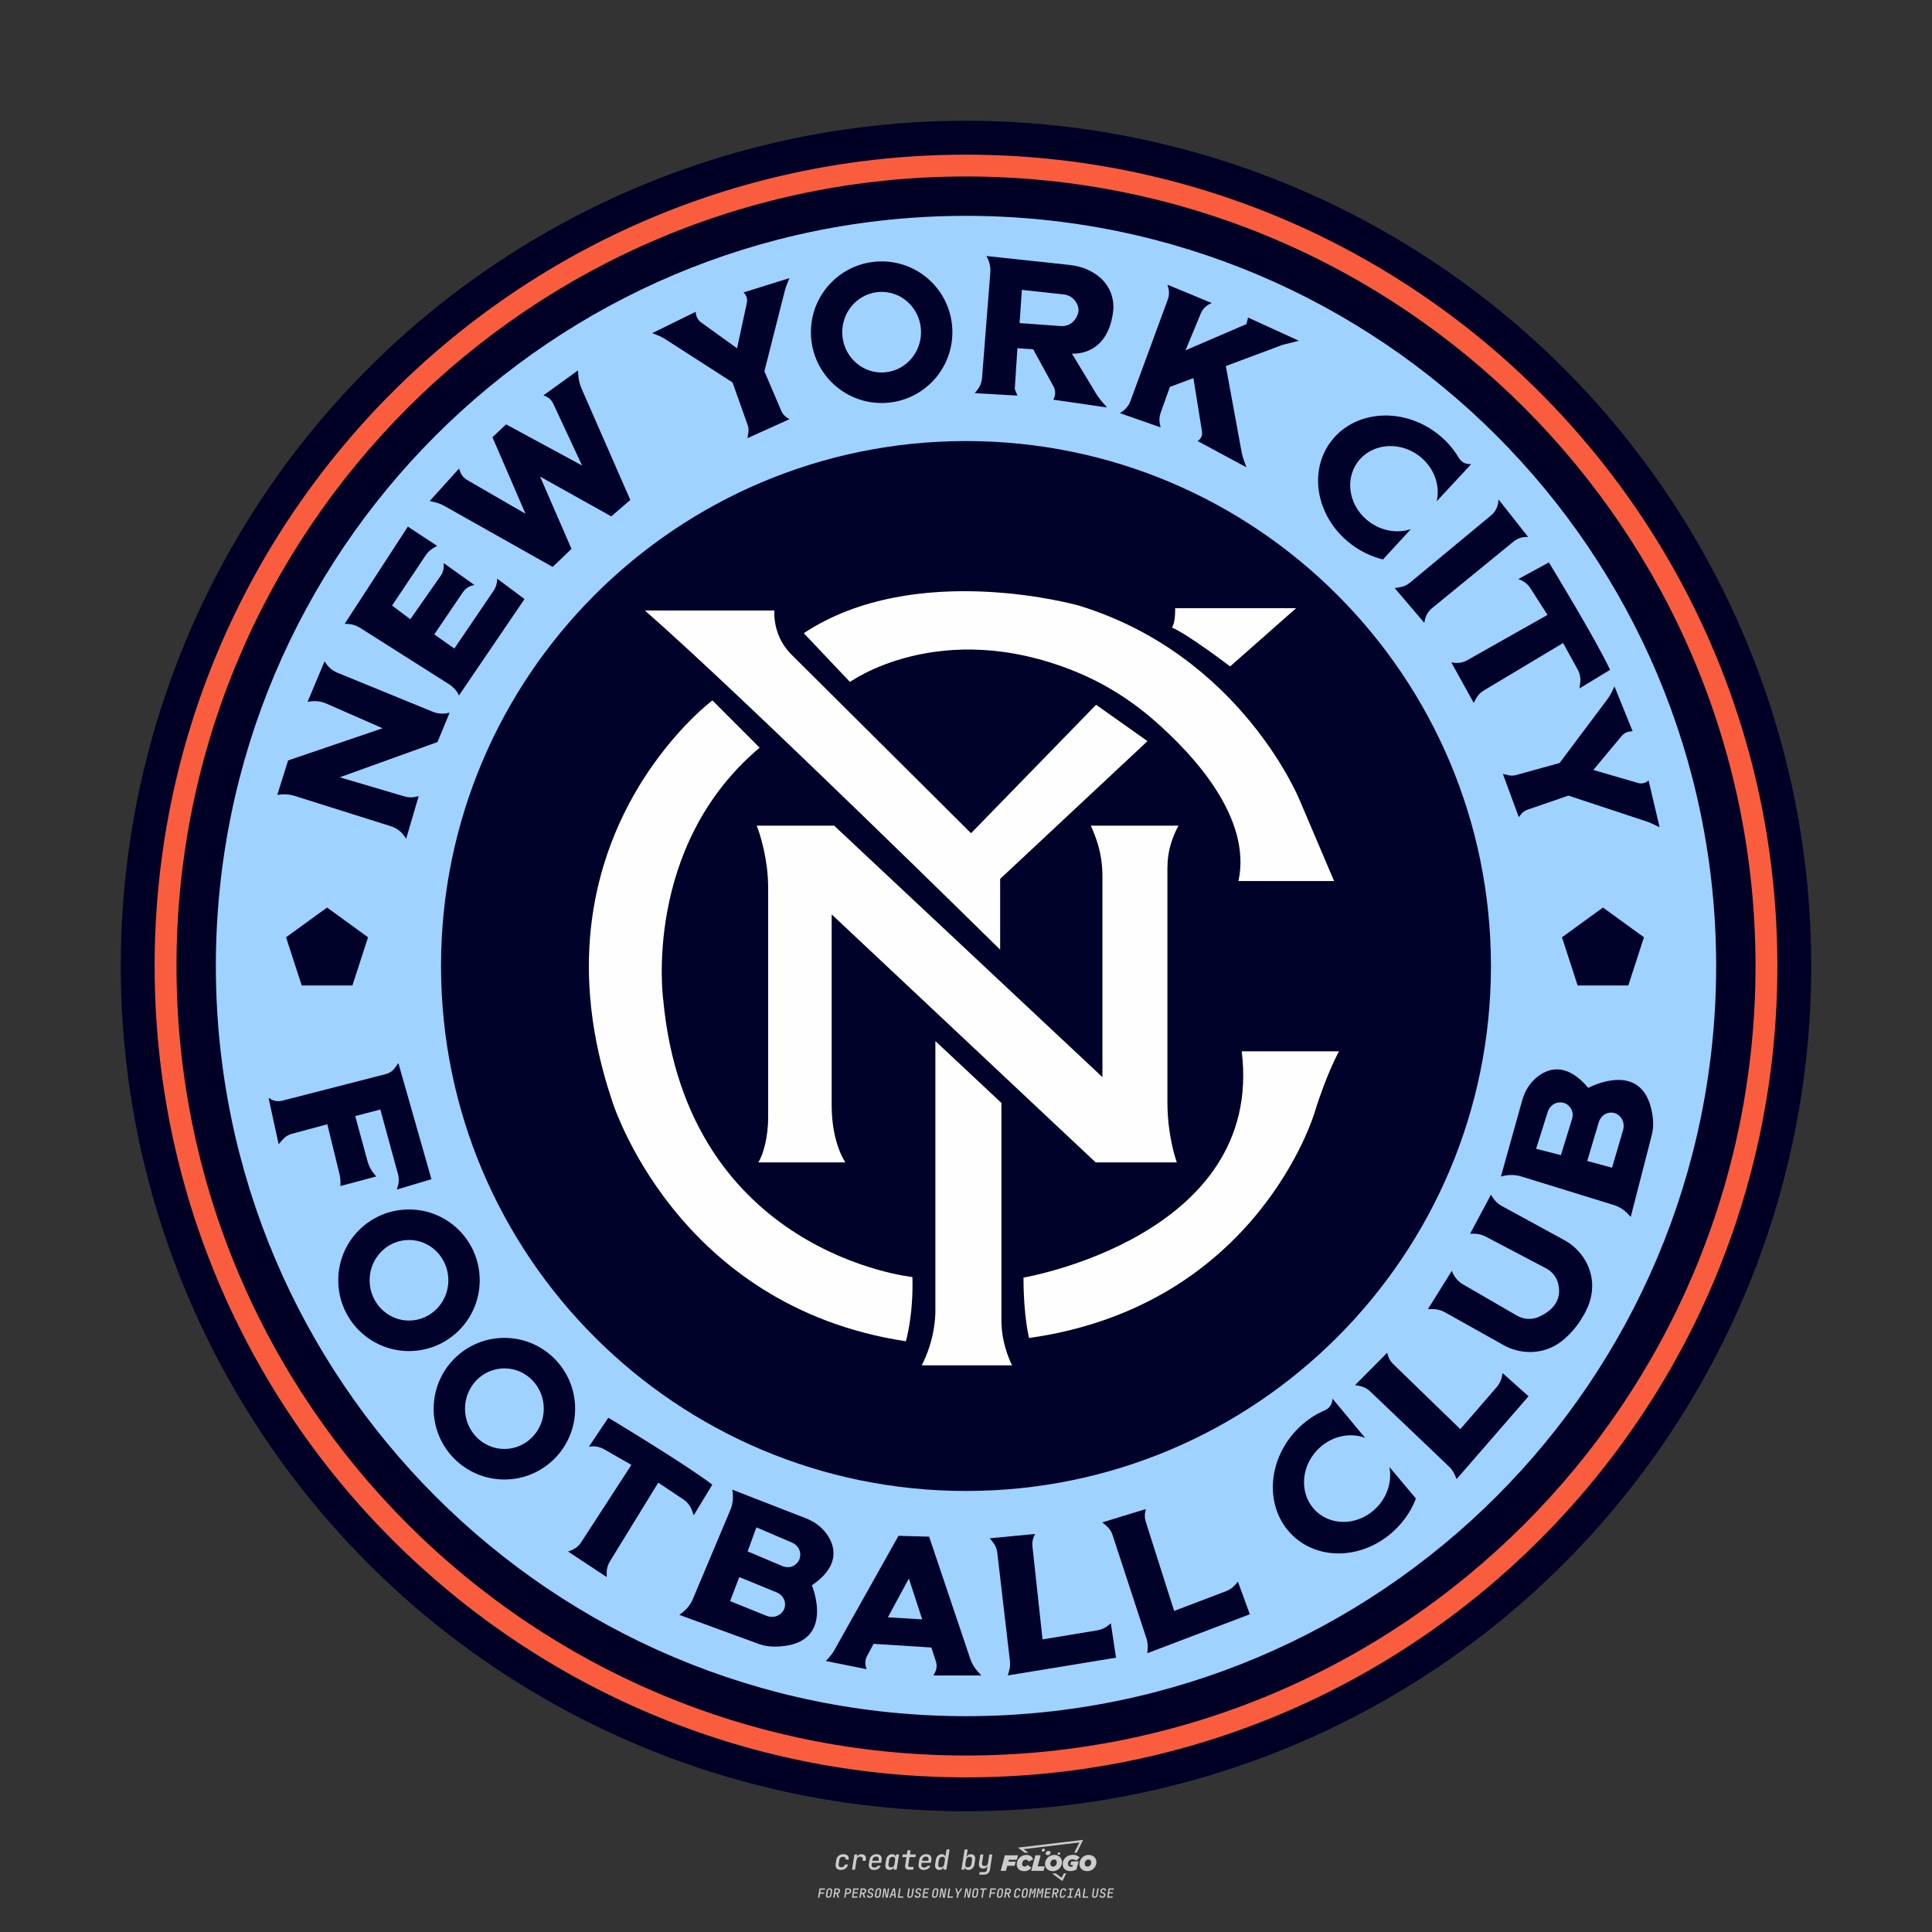 <?xml version="1.0" encoding="UTF-8"?>
<svg id="_图层_1" data-name="图层_1" xmlns="http://www.w3.org/2000/svg" version="1.1" viewBox="0 0 800 800">
  <rect x="0" y="0" width="800" height="800" fill="#333333" stroke="none"/>
  <!-- Created by @FCLOGO 2024-12-5 GMT+8 15:27:32 . https://fclogo.top/ -->
<!-- FOR PERSONAL USE ONLY NOT FOR COMMERCIAL USE -->
  <defs>
    <style>
      .st0 {
        fill: #9fd2ff;
      }

      .st1 {
        fill: #000229;
      }

      .st2 {
        fill: #ccc;
      }

      .st3 {
        fill: #fffeff;
      }

      .st4 {
        fill: #000027;
      }

      .st5 {
        fill: #fa5d3e;
      }
    </style>
  </defs>
  <path class="st2" d="M348.22,774.3c-.79,0-1.38-.22-1.77-.65-.39-.44-.53-1.03-.41-1.79l.25-1.65c.12-.75.45-1.35.98-1.78.53-.44,1.19-.65,1.98-.65s1.33.2,1.72.6c.39.4.55.94.47,1.62h-1.24c.03-.36-.06-.64-.26-.84-.2-.2-.5-.3-.89-.3-.42,0-.76.12-1.03.35-.27.23-.43.56-.5.99l-.26,1.66c-.07.44,0,.77.19,1,.19.23.5.35.92.35.39,0,.72-.1.98-.3.26-.2.44-.48.52-.85h1.24c-.14.69-.47,1.23-.99,1.63-.52.4-1.16.6-1.92.6ZM352.8,774.19l1-6.29h1.19l-.19,1.19c.34-.87.97-1.3,1.91-1.3.67,0,1.17.21,1.49.62.32.42.43.99.31,1.71l-.07.42h-1.27l.06-.32c.07-.45.01-.8-.17-1.04-.18-.24-.48-.36-.88-.36s-.74.12-1.01.37c-.27.24-.43.59-.5,1.03l-.63,3.97h-1.24ZM361.91,774.3c-.77,0-1.35-.22-1.73-.67s-.52-1.04-.4-1.77l.25-1.65c.08-.49.26-.92.52-1.28s.6-.65,1.01-.85c.41-.2.87-.3,1.38-.3.77,0,1.35.22,1.73.67.39.45.52,1.04.39,1.77l-.17,1.12h-3.85l-.09.53c-.15.95.22,1.43,1.11,1.43.72,0,1.17-.25,1.37-.74h1.22c-.17.53-.5.96-1.01,1.28-.5.32-1.09.47-1.76.47ZM361.23,770.22l-.05.29h2.65s.05-.3.05-.3c.07-.47.01-.82-.17-1.07-.18-.25-.49-.37-.92-.37s-.8.13-1.06.38c-.26.25-.43.61-.51,1.08ZM368.33,774.3c-.63,0-1.1-.21-1.41-.64s-.4-1-.27-1.73l.27-1.77c.11-.73.39-1.31.84-1.74.44-.43.98-.64,1.61-.64.47,0,.83.12,1.09.35.26.24.39.56.38.96h.02l.17-1.2h1.24l-1,6.29h-1.22l.19-1.2h-.02c-.12.41-.35.73-.69.97s-.74.35-1.21.35ZM368.93,773.23c.39,0,.72-.12.98-.36.26-.24.43-.57.5-1.01l.25-1.65c.07-.43,0-.76-.18-1-.19-.24-.47-.36-.86-.36s-.72.12-.98.35c-.26.24-.42.57-.49,1.01l-.25,1.65c-.07.44-.01.78.17,1.01.18.23.47.35.88.35ZM376.35,774.19c-.57,0-.99-.16-1.26-.47-.27-.31-.36-.75-.27-1.32l.54-3.39h-1.74l.17-1.12h1.74l.27-1.72h1.24l-.27,1.72h2.47l-.18,1.12h-2.46l-.54,3.39c-.08.44.1.66.53.66h1.72l-.17,1.12h-1.77ZM382.5,774.3c-.77,0-1.35-.22-1.73-.67s-.52-1.04-.4-1.77l.25-1.65c.08-.49.26-.92.52-1.28s.6-.65,1.01-.85c.41-.2.87-.3,1.38-.3.77,0,1.35.22,1.73.67.39.45.52,1.04.39,1.77l-.17,1.12h-3.85l-.09.53c-.15.95.22,1.43,1.11,1.43.72,0,1.17-.25,1.37-.74h1.22c-.17.53-.5.96-1.01,1.28-.5.32-1.09.47-1.76.47ZM381.83,770.22l-.05.29h2.65s.05-.3.05-.3c.07-.47.01-.82-.17-1.07-.18-.25-.49-.37-.92-.37s-.8.13-1.06.38c-.26.25-.43.61-.51,1.08ZM388.92,774.3c-.63,0-1.1-.21-1.4-.64-.3-.42-.39-1-.28-1.73l.27-1.77c.11-.73.39-1.31.84-1.74.44-.43.98-.64,1.61-.64.47,0,.83.12,1.09.35.26.24.39.56.38.96h.02l.21-1.47.3-1.8h1.24l-1.33,8.35h-1.22l.19-1.2h-.02c-.12.41-.35.73-.69.97s-.74.35-1.21.35ZM389.53,773.23c.39,0,.72-.12.98-.36.26-.24.43-.57.5-1.01l.25-1.65c.08-.43.02-.76-.17-1-.19-.24-.48-.36-.87-.36s-.72.12-.98.35c-.26.24-.42.57-.49,1.01l-.25,1.65c-.08.44-.02.78.16,1.01s.48.35.88.35ZM401.02,774.3c-.47,0-.84-.12-1.1-.35-.26-.23-.39-.56-.38-.97h-.01l-.19,1.2h-1.22l1.33-8.35h1.24l-.29,1.8-.27,1.47h.05c.12-.41.35-.73.69-.97.34-.23.74-.35,1.21-.35.63,0,1.1.21,1.4.64.3.43.39,1.01.28,1.74l-.27,1.77c-.11.73-.39,1.31-.84,1.73-.45.42-.98.64-1.61.64ZM400.77,773.23c.4,0,.72-.12.98-.35.26-.23.42-.57.5-1.01l.25-1.65c.07-.43.01-.77-.17-1.01-.18-.24-.47-.35-.87-.35s-.72.12-.98.36-.43.57-.5,1l-.25,1.65c-.07.44-.01.77.17,1.01.18.24.47.36.87.36ZM405.47,776.25l.17-1.06h1.93c.64,0,1.01-.3,1.1-.9l.1-.67.21-1.19h-.03c-.12.42-.35.74-.68.97-.33.23-.73.34-1.2.34-.63,0-1.09-.2-1.4-.6s-.41-.94-.3-1.63l.58-3.6h1.24l-.56,3.48c-.06.41,0,.73.18.96s.47.34.85.34.72-.12.98-.37c.27-.24.43-.58.49-1.02l.54-3.4h1.24l-1.01,6.41c-.1.6-.37,1.08-.81,1.42-.44.35-1,.52-1.67.52h-1.95ZM417.79,770.09h3.22l.54-1.85h-5.47l-1.71,6.44h2.15l.59-2.1h3.03l.44-1.71h-3.03l.24-.78ZM424.23,772.92c-.59,0-1.02-.39-1.02-1.12,0-.88.63-1.76,1.61-1.76.49,0,.88.24,1.02.78l1.95-.83c-.29-1.17-1.27-1.9-2.64-1.9-2.78,0-4.15,2.15-4.15,3.9s1.27,2.83,3.07,2.83c1.37,0,2.34-.59,2.98-1.42l-1.51-1.17c-.39.44-.83.68-1.32.68ZM430.91,768.23h-2.15l-1.76,6.44h5.12l.49-1.85h-2.93l1.22-4.59ZM439.75,771.01c0-1.66-1.32-2.93-3.22-2.93-2.2,0-3.81,1.81-3.81,3.81,0,1.66,1.32,2.93,3.22,2.93,2.2,0,3.81-1.81,3.81-3.81ZM434.92,771.7c0-.83.59-1.71,1.51-1.71.78,0,1.17.54,1.17,1.22,0,.83-.59,1.71-1.51,1.71-.78,0-1.17-.54-1.17-1.22ZM443.21,772.23h1.07l-.2.68c-.15.05-.34.1-.59.1-.68,0-1.27-.39-1.27-1.22,0-1.02.73-1.9,1.95-1.9.59,0,1.12.24,1.51.59l1.37-1.37c-.44-.54-1.51-1.07-2.73-1.07-2.59,0-4.29,1.76-4.29,3.86s1.61,2.88,3.22,2.88c.93,0,1.85-.29,2.49-.68l.93-3.32h-3.12l-.34,1.46ZM450.78,768.08c-2.2,0-3.81,1.81-3.81,3.81,0,1.66,1.32,2.93,3.22,2.93,2.2,0,3.81-1.81,3.81-3.81,0-1.66-1.32-2.93-3.22-2.93ZM450.34,772.92c-.78,0-1.17-.54-1.17-1.22,0-.83.59-1.71,1.51-1.71.78,0,1.17.54,1.17,1.22,0,.83-.59,1.71-1.51,1.71ZM437.94,767.5c-.05.29.1.49.44.49s.54-.2.63-.49c.05-.24-.1-.49-.44-.49s-.59.24-.63.49ZM432.13,765.5c-.44,0-.73.24-.78.59s.1.59.54.59.73-.24.78-.59c.1-.34-.1-.59-.54-.59ZM433.01,767.3c-.1.54.15.88.83.88.63,0,1.07-.39,1.17-.88s-.15-.88-.83-.88c-.68,0-1.07.39-1.17.88ZM439.6,777.55l-2.44-1.81h-1.51l4.25,3.17,1.61-3.17h-.98l-.93,1.81ZM425.84,767.16l-2-1.46,23.13-2.78-2.15,4.25h1.02l2.68-5.32-26.99,3.22,2.78,2.1h1.51ZM338.72,785.79l.61-3.83h2.32l-.08.52h-1.76l-.18,1.14h1.63l-.08.52h-1.62l-.26,1.64h-.57ZM342.97,785.84c-.36,0-.62-.1-.8-.3-.17-.2-.23-.47-.18-.82l.27-1.7c.06-.34.2-.61.44-.82.24-.2.54-.3.89-.3s.62.1.8.3c.17.2.24.47.18.81l-.27,1.71c-.06.34-.2.62-.44.82-.24.2-.54.3-.9.3ZM343.05,785.33c.19,0,.35-.05.47-.16.12-.11.19-.26.23-.46l.27-1.7c.03-.2,0-.35-.08-.46-.08-.11-.22-.16-.41-.16s-.35.05-.46.16c-.12.1-.19.26-.22.46l-.27,1.7c-.03.2,0,.35.08.46s.22.16.41.16ZM345,785.79l.61-3.83h1.2c.24,0,.44.05.6.14.16.09.28.22.36.39s.09.37.05.59c-.04.26-.14.48-.3.67-.16.19-.37.32-.6.39l.54,1.64h-.62l-.48-1.57h-.54l-.25,1.57h-.57ZM345.89,783.71h.64c.19,0,.35-.06.48-.17.13-.11.21-.26.24-.45.03-.19,0-.35-.09-.46-.09-.11-.24-.17-.43-.17h-.64l-.2,1.25ZM349.54,785.79l.61-3.83h1.25c.37,0,.65.1.84.31.19.21.26.49.2.84-.04.23-.12.44-.25.61s-.29.31-.49.4c-.2.09-.42.14-.66.14h-.69l-.24,1.52h-.57ZM350.43,783.75h.69c.19,0,.36-.06.49-.18.14-.12.22-.27.25-.47s0-.35-.1-.47-.25-.18-.44-.18h-.69l-.21,1.29ZM352.75,785.79l.61-3.83h2.25l-.08.5h-1.7l-.17,1.09h1.51l-.08.5h-1.51l-.19,1.24h1.69l-.08.5h-2.25ZM355.84,785.79l.61-3.83h1.2c.24,0,.44.05.6.14.16.09.28.22.36.39s.09.37.05.59c-.04.26-.14.48-.3.67-.16.19-.37.32-.6.39l.54,1.64h-.62l-.48-1.57h-.54l-.25,1.57h-.57ZM356.74,783.71h.64c.19,0,.35-.06.48-.17.13-.11.21-.26.24-.45.03-.19,0-.35-.09-.46-.09-.11-.24-.17-.43-.17h-.64l-.2,1.25ZM360.13,785.84c-.39,0-.67-.1-.87-.29-.19-.19-.26-.45-.22-.78h.57c-.03.17.01.31.12.41.11.1.27.15.48.15.2,0,.37-.05.5-.15.13-.1.21-.23.24-.4.02-.15,0-.28-.06-.39-.06-.11-.16-.18-.29-.22l-.46-.14c-.27-.08-.46-.22-.59-.41-.13-.19-.17-.42-.13-.68.04-.21.11-.39.23-.55s.27-.28.46-.37.4-.13.64-.13c.35,0,.62.1.8.29.18.19.25.44.2.76h-.57c.03-.17,0-.3-.09-.4-.09-.1-.23-.14-.42-.14s-.34.04-.46.13c-.12.09-.19.21-.21.38-.02.15,0,.28.05.39s.16.18.29.22l.47.15c.26.08.46.22.58.41.12.19.17.42.12.69-.04.22-.12.41-.24.57-.13.16-.29.29-.49.38-.2.09-.42.13-.66.13ZM363.27,785.84c-.36,0-.62-.1-.8-.3-.17-.2-.23-.47-.18-.82l.27-1.7c.06-.34.2-.61.44-.82.24-.2.54-.3.89-.3s.62.1.8.3c.17.2.24.47.18.81l-.27,1.71c-.06.34-.2.62-.44.82-.24.2-.54.3-.9.3ZM363.34,785.33c.19,0,.35-.05.47-.16.12-.11.19-.26.23-.46l.27-1.7c.03-.2,0-.35-.08-.46-.08-.11-.22-.16-.41-.16s-.35.05-.46.16c-.12.1-.19.26-.22.46l-.27,1.7c-.03.2,0,.35.08.46s.22.16.41.16ZM365.28,785.79l.61-3.83h.71l.62,3.19c0-.1.02-.22.03-.36.01-.14.03-.29.04-.44.02-.15.04-.29.06-.41l.31-1.98h.52l-.61,3.83h-.71l-.61-3.19c0,.09-.02.21-.03.34s-.03.28-.04.42c-.02.15-.04.28-.06.41l-.31,2.01h-.53ZM368.23,785.79l1.59-3.83h.75l.37,3.83h-.56l-.07-.97h-1.09l-.39.97h-.59ZM369.39,784.34h.87l-.09-1.1c-.02-.2-.03-.37-.04-.51,0-.14-.01-.24-.01-.3-.02.06-.05.16-.1.3s-.11.31-.19.5l-.44,1.11ZM371.72,785.79l.61-3.83h.57l-.52,3.31h1.67l-.08.52h-2.25ZM376.68,785.84c-.37,0-.63-.1-.8-.3-.17-.2-.22-.47-.17-.82l.44-2.76h.57l-.44,2.76c-.03.2,0,.35.07.46.08.11.21.17.41.17s.35-.06.46-.17c.12-.11.19-.27.22-.46l.44-2.76h.57l-.44,2.76c-.06.35-.2.62-.43.82-.23.2-.53.3-.9.3ZM379.84,785.84c-.39,0-.67-.1-.87-.29-.19-.19-.26-.45-.22-.78h.57c-.03.17.01.31.12.41.11.1.27.15.48.15.2,0,.37-.05.5-.15.13-.1.21-.23.24-.4.02-.15,0-.28-.06-.39-.06-.11-.16-.18-.29-.22l-.46-.14c-.27-.08-.46-.22-.59-.41-.13-.19-.17-.42-.13-.68.04-.21.11-.39.23-.55s.27-.28.46-.37.4-.13.64-.13c.35,0,.62.1.8.29.18.19.25.44.2.76h-.57c.03-.17,0-.3-.09-.4-.09-.1-.23-.14-.42-.14s-.34.04-.46.13c-.12.09-.19.21-.21.38-.02.15,0,.28.05.39s.16.18.29.22l.47.15c.26.08.46.22.58.41.12.19.17.42.12.69-.04.22-.12.41-.24.57-.13.16-.29.29-.49.38-.2.09-.42.13-.66.13ZM381.91,785.79l.61-3.83h2.25l-.08.5h-1.7l-.17,1.09h1.51l-.08.5h-1.51l-.19,1.24h1.69l-.08.5h-2.25ZM386.94,785.84c-.36,0-.62-.1-.8-.3-.17-.2-.23-.47-.18-.82l.27-1.7c.06-.34.2-.61.44-.82.24-.2.54-.3.89-.3s.62.1.8.3c.17.2.24.47.18.81l-.27,1.71c-.06.34-.2.62-.44.82-.24.2-.54.3-.9.3ZM387.02,785.33c.19,0,.35-.05.47-.16.12-.11.19-.26.23-.46l.27-1.7c.03-.2,0-.35-.08-.46-.08-.11-.22-.16-.41-.16s-.35.05-.46.16c-.12.1-.19.26-.22.46l-.27,1.7c-.03.2,0,.35.08.46s.22.16.41.16ZM388.95,785.79l.61-3.83h.71l.62,3.19c0-.1.02-.22.03-.36.01-.14.03-.29.04-.44.02-.15.04-.29.06-.41l.31-1.98h.52l-.61,3.83h-.71l-.61-3.19c0,.09-.02.21-.03.34s-.03.28-.04.42c-.02.15-.04.28-.06.41l-.31,2.01h-.53ZM392.25,785.79l.61-3.83h.57l-.52,3.31h1.67l-.08.52h-2.25ZM396.12,785.79l.22-1.41-.75-2.42h.58l.45,1.45c.03.09.05.18.07.27.02.08.03.15.03.19.02-.04.05-.1.09-.19.04-.08.09-.17.14-.27l.9-1.45h.6l-1.53,2.42-.22,1.41h-.57ZM399.22,785.79l.61-3.83h.71l.62,3.19c0-.1.02-.22.03-.36.01-.14.03-.29.04-.44.02-.15.04-.29.06-.41l.31-1.98h.52l-.61,3.83h-.71l-.61-3.19c0,.09-.02.21-.03.34s-.03.28-.04.42c-.02.15-.04.28-.06.41l-.31,2.01h-.53ZM403.51,785.84c-.36,0-.62-.1-.8-.3-.18-.2-.23-.47-.18-.82l.27-1.7c.06-.34.2-.61.44-.82.24-.2.54-.3.89-.3s.62.1.8.3c.17.2.24.47.18.81l-.27,1.71c-.06.34-.2.62-.44.82-.24.2-.54.3-.89.3ZM403.58,785.33c.19,0,.35-.05.47-.16.12-.11.19-.26.23-.46l.27-1.7c.03-.2,0-.35-.08-.46-.08-.11-.22-.16-.41-.16s-.35.05-.46.16c-.12.1-.19.26-.22.46l-.27,1.7c-.03.2,0,.35.08.46.08.11.22.16.41.16ZM406.38,785.79l.52-3.31h-1.02l.08-.52h2.62l-.08.52h-1.03l-.52,3.31h-.57ZM409.52,785.79l.61-3.83h2.32l-.08.52h-1.76l-.18,1.14h1.63l-.08.52h-1.62l-.26,1.64h-.57ZM413.77,785.84c-.36,0-.62-.1-.8-.3-.18-.2-.23-.47-.18-.82l.27-1.7c.06-.34.2-.61.44-.82.24-.2.54-.3.89-.3s.62.1.8.3c.17.2.24.47.18.81l-.27,1.71c-.06.34-.2.62-.44.82-.24.2-.54.3-.89.3ZM413.85,785.33c.19,0,.35-.05.47-.16.12-.11.19-.26.23-.46l.27-1.7c.03-.2,0-.35-.08-.46-.08-.11-.22-.16-.41-.16s-.35.05-.46.16c-.12.1-.19.26-.22.46l-.27,1.7c-.03.2,0,.35.08.46.08.11.22.16.41.16ZM415.8,785.79l.61-3.83h1.2c.24,0,.44.05.6.14.16.09.28.22.36.39s.09.37.05.59c-.04.26-.14.48-.3.67-.16.19-.37.32-.6.39l.54,1.64h-.62l-.48-1.57h-.54l-.25,1.57h-.57ZM416.69,783.71h.64c.19,0,.35-.06.48-.17.13-.11.21-.26.24-.45.03-.19,0-.35-.09-.46-.09-.11-.24-.17-.43-.17h-.64l-.2,1.25ZM420.91,785.84c-.36,0-.63-.1-.81-.3-.18-.2-.24-.47-.19-.82l.27-1.7c.06-.35.21-.62.45-.82s.55-.3.91-.3.63.1.81.3c.18.2.24.47.19.82h-.57c.03-.2,0-.35-.09-.46-.09-.11-.23-.16-.42-.16s-.35.05-.47.16c-.12.1-.2.26-.23.45l-.27,1.71c-.03.2,0,.35.09.46.09.11.23.16.42.16s.35-.05.47-.16.2-.26.23-.46h.57c-.03.23-.11.43-.24.59s-.28.3-.47.39c-.19.09-.4.14-.64.14ZM424.03,785.84c-.36,0-.62-.1-.8-.3-.18-.2-.23-.47-.18-.82l.27-1.7c.06-.34.2-.61.44-.82.24-.2.54-.3.89-.3s.62.1.8.3c.17.2.24.47.18.81l-.27,1.71c-.06.34-.2.62-.44.82-.24.2-.54.3-.89.3ZM424.11,785.33c.19,0,.35-.05.47-.16.12-.11.19-.26.23-.46l.27-1.7c.03-.2,0-.35-.08-.46-.08-.11-.22-.16-.41-.16s-.35.05-.46.16c-.12.1-.19.26-.22.46l-.27,1.7c-.03.2,0,.35.08.46.08.11.22.16.41.16ZM425.97,785.79l.61-3.83h.69l.18,1.23c.02.12.04.23.05.33.01.1.02.18.03.24.02-.06.05-.14.09-.24.04-.11.09-.22.15-.34l.57-1.22h.71l-.61,3.83h-.54l.2-1.29c.02-.17.06-.35.1-.55.04-.2.09-.4.14-.61s.1-.4.14-.59c.05-.19.09-.35.13-.49l-.86,1.86h-.55l-.28-1.86c0,.14-.01.29-.02.47s-.02.37-.04.57c-.02.2-.04.41-.06.61-.02.2-.05.4-.08.57l-.2,1.29h-.54ZM429.11,785.79l.61-3.83h.69l.18,1.23c.02.12.04.23.05.33.01.1.02.18.03.24.02-.06.05-.14.09-.24.04-.11.09-.22.15-.34l.57-1.22h.71l-.61,3.83h-.54l.2-1.29c.02-.17.06-.35.1-.55.04-.2.09-.4.14-.61s.1-.4.14-.59c.05-.19.09-.35.13-.49l-.86,1.86h-.55l-.28-1.86c0,.14-.01.29-.02.47s-.02.37-.04.57c-.02.2-.04.41-.06.61-.02.2-.05.4-.08.57l-.2,1.29h-.54ZM432.41,785.79l.61-3.83h2.25l-.08.5h-1.7l-.17,1.09h1.51l-.08.5h-1.51l-.19,1.24h1.69l-.08.5h-2.25ZM435.51,785.79l.61-3.83h1.2c.24,0,.44.05.6.14.16.09.28.22.36.39s.09.37.05.59c-.04.26-.14.48-.3.67-.16.19-.37.32-.6.39l.54,1.64h-.62l-.48-1.57h-.54l-.25,1.57h-.57ZM436.4,783.71h.64c.19,0,.35-.06.48-.17.13-.11.21-.26.24-.45.03-.19,0-.35-.09-.46-.09-.11-.24-.17-.43-.17h-.64l-.2,1.25ZM439.8,785.84c-.36,0-.63-.1-.81-.3-.18-.2-.24-.47-.19-.82l.27-1.7c.06-.35.21-.62.45-.82s.55-.3.91-.3.63.1.81.3c.18.2.24.47.19.82h-.57c.03-.2,0-.35-.09-.46-.09-.11-.23-.16-.42-.16s-.35.05-.47.16c-.12.1-.2.26-.23.45l-.27,1.71c-.03.2,0,.35.09.46.09.11.23.16.42.16s.35-.05.47-.16.2-.26.23-.46h.57c-.03.23-.11.43-.24.59s-.28.3-.47.39c-.19.09-.4.14-.64.14ZM441.88,785.79l.08-.5h.78l.45-2.82h-.78l.08-.5h2.13l-.08.5h-.78l-.45,2.82h.78l-.08.5h-2.13ZM444.74,785.79l1.59-3.83h.75l.37,3.83h-.56l-.07-.97h-1.09l-.39.97h-.59ZM445.9,784.34h.87l-.09-1.1c-.02-.2-.03-.37-.04-.51,0-.14-.01-.24-.01-.3-.02.06-.05.16-.1.3s-.11.31-.19.5l-.44,1.11ZM448.24,785.79l.61-3.83h.57l-.52,3.31h1.67l-.08.52h-2.25ZM453.19,785.84c-.37,0-.63-.1-.8-.3-.17-.2-.22-.47-.17-.82l.44-2.76h.57l-.44,2.76c-.03.2,0,.35.07.46.08.11.21.17.41.17s.35-.06.46-.17c.12-.11.19-.27.22-.46l.44-2.76h.57l-.44,2.76c-.06.35-.2.62-.43.82-.23.2-.53.3-.9.3ZM456.36,785.84c-.39,0-.67-.1-.87-.29-.19-.19-.26-.45-.22-.78h.57c-.03.17.01.31.12.41.11.1.27.15.48.15.2,0,.37-.05.5-.15s.21-.23.24-.4c.02-.15,0-.28-.06-.39s-.16-.18-.29-.22l-.46-.14c-.27-.08-.46-.22-.59-.41-.13-.19-.17-.42-.13-.68.04-.21.11-.39.23-.55s.27-.28.46-.37c.19-.09.4-.13.64-.13.35,0,.62.1.8.29.18.19.25.44.2.76h-.57c.03-.17,0-.3-.09-.4-.09-.1-.23-.14-.42-.14s-.34.04-.46.13c-.12.09-.19.21-.21.38-.02.15,0,.28.05.39s.16.18.29.22l.47.15c.26.08.46.22.58.41.12.19.17.42.12.69-.04.22-.12.41-.24.57-.13.16-.29.29-.49.38-.2.09-.42.13-.66.13ZM458.42,785.79l.61-3.83h2.25l-.08.5h-1.7l-.17,1.09h1.51l-.08.5h-1.51l-.19,1.24h1.69l-.08.5h-2.25Z"/>
  <g>
    <g>
      <circle class="st4" cx="400" cy="400" r="350"/>
      <path class="st5" d="M400,64.04c-185.55,0-335.97,150.41-335.97,335.96s150.42,335.97,335.97,335.97,335.97-150.42,335.97-335.97S585.55,64.04,400,64.04ZM400,726.92c-180.55,0-326.92-146.37-326.92-326.92S219.45,73.08,400,73.08s326.92,146.37,326.92,326.92-146.37,326.92-326.92,326.92Z"/>
      <path class="st0" d="M400,89.38c-171.55,0-310.62,139.07-310.62,310.62s139.07,310.63,310.62,310.63,310.62-139.08,310.62-310.63S571.55,89.38,400,89.38Z"/>
      <path class="st1" d="M400,182.63c-120.05,0-217.38,97.32-217.38,217.37s97.33,217.38,217.38,217.38,217.37-97.33,217.37-217.38-97.32-217.37-217.37-217.37Z"/>
    </g>
    <g>
      <path class="st3" d="M554.46,435.33s-4.99,8.83-10.08,25.24c0,0-23.43,80.11-118.26,93.46,0,0-2.31-8.71-2.31-25,0,0,99.75-16.98,90.36-93.7h40.29Z"/>
      <path class="st3" d="M375.1,555.39c-95.61-14.49-121.65-99.59-121.65-99.59-36.21-107.73,41.54-165.78,41.54-165.78l19.57,19.57c-48.66,40.97-39.94,104.34-39.94,104.34,9.84,105.24,103.19,114.87,103.19,114.87.45,16.06-2.71,26.59-2.71,26.59Z"/>
      <path class="st3" d="M512.82,364.83c5.6-26.05-18.36-52.1-34.84-66.48-9.83-8.59-20.99-15.58-33.11-20.45-55.79-22.48-92.91,4.49-92.91,4.49l-19.13-20.2c46.35-30.67,113.9-11.43,113.9-11.43,67.23,20.6,91.44,80.58,91.44,80.58l14.25,33.49h-39.6Z"/>
      <path class="st3" d="M536.69,251.84l-27.32,24.11s-17.14-13.07-24.11-16.13c0,0,1.45-1.45,1.36-7.98h50.07Z"/>
      <path class="st3" d="M475.14,306.89l-61,57.04v29.31s-105.47-103.99-147.1-140.44h53.64s-.72,6.06,2.99,12.9c1.12,2.03,2.55,3.86,4.2,5.49l74.22,73.83,51.78-53.19,21.27,15.05Z"/>
      <path class="st3" d="M419.07,565.35h-37.43s5.25-9.08,5.68-21.65v-112.62l27.34,25.62v89.86c0,3.1.32,6.2,1.04,9.21.66,2.82,1.73,6.28,3.38,9.57Z"/>
      <path class="st3" d="M484.26,468.29c1.18,7.98,3.03,13.03,3.03,13.03h-33.6l-109.31-102.69v79.43c.08,15.54,5.68,23.26,5.68,23.26h-36.07c1.16-1.76,2.05-4.43,2.69-6.98.96-3.82,1.4-7.75,1.4-11.69v-94.48c0-2.99-.16-6-.53-8.96-1.36-10.61-4.23-17.33-4.23-17.33h32.08l111.09,104.14v-83.28c0-4.45-.6-8.9-1.89-13.15-1.37-4.53-2.94-7.71-2.94-7.71h36.33c-1.37,2.5-2.34,4.97-3.03,7.15-1.06,3.39-1.56,6.93-1.56,10.48v96.61c0,4.07.27,8.14.86,12.17Z"/>
    </g>
    <g>
      <polygon class="st1" points="152.4 388.11 145.92 408.07 124.94 408.07 118.45 388.11 135.43 375.79 152.4 388.11"/>
      <polygon class="st1" points="680.73 388.11 674.24 408.07 653.26 408.07 646.78 388.11 663.75 375.79 680.73 388.11"/>
    </g>
    <g>
      <g>
        <path class="st1" d="M217.19,248.06l-27.16,39.93-.35-.76c-.16-.33-.35-.65-.57-.94-.92-1.22-2.05-2.26-3.35-3.08l-36.56-23.18c-1.62-1.04-3.48-1.62-5.4-1.7l-1.06-.04,26.14-40.23,12.13,7.98-1.26.7c-1.4.77-2.59,1.86-3.47,3.18l-13.93,20.82,7.55,5.68,12.58-17.98c.82-1.17,1.26-2.55,1.26-3.98v-1.29l12.72,9.08c-1.94.27-3.68,1.34-4.79,2.97l-11.85,17.48,8.31,5.85,16.25-23.92c.97-1.45,1.5-3.15,1.5-4.89v-.12l11.32,8.44Z"/>
        <path class="st1" d="M253.12,213.81l-29.48-16.46,13,29.93-7.8,7.47-44.78-25.22c-1.29-.72-2.69-1.26-4.12-1.6l-2.02-.45,12.17-13.47.4,1.16c.51,1.52,1.56,2.79,2.94,3.59l24.16,13.97-13.68-31.69,5.65-5.32,31.46,17.03-11.95-25.64c-.68-1.45-1.9-2.57-3.39-3.14l-.66-.25,14.31-10.34.16,2.17c.12,1.82.56,3.6,1.29,5.28l20.22,46.19-7.86,6.78Z"/>
        <path class="st1" d="M181.17,307.26l-40.49,14.6,26.77,7.92c1.6.48,3.28.52,4.91.12l1.01-.24-5.19,17.66-.73-1.08c-1.34-1.94-3.28-3.39-5.54-4.1l-39.96-12.59c-1.91-.6-3.94-.78-5.93-.55l-1.21.15,4.49-14.27,39.12-13.32-23.23-10.2c-2.11-.93-4.45-1.25-6.75-.9l-1.08.16,7.05-16.81.45.72c1.14,1.79,2.82,3.19,4.77,4l39.45,16.15c2.02.84,4.25,1.04,6.4.57l.7-.15-5.01,12.14Z"/>
      </g>
      <g>
        <path class="st1" d="M325.87,172.92l1.02.66-17.38,7.86.37-2.35c.17-1.01.08-2.06-.27-3.03l-6.28-17.7-27.47-17.68c-1.25-.81-2.59-1.49-3.99-2.03l-1.81-.7,18-8.83.07.64c.17,1.5.97,2.86,2.19,3.75l14.88,10.72,4.06-18.85c.33-1.5-.15-3.07-1.25-4.15l-.15-.13,19.01-5.94-1.26,3.24c-.25.66-.47,1.34-.65,2.03l-8.44,33.31,7.01,16.42c.48,1.13,1.29,2.1,2.33,2.78Z"/>
        <path class="st1" d="M365.07,108.24c-16.18,0-29.29,13.12-29.29,29.32s13.11,29.32,29.29,29.32,29.29-13.12,29.29-29.32-13.11-29.32-29.29-29.32ZM365.07,154.24c-9.01,0-16.31-7.47-16.31-16.69s7.3-16.69,16.31-16.69,16.31,7.47,16.31,16.69-7.31,16.69-16.31,16.69Z"/>
        <path class="st1" d="M460.9,129.03s2.09-11.21-9.97-17.09c-2.55-1.25-5.35-1.94-8.18-2.25l-34.29-3.67.35.65c.98,1.9,1.42,4.04,1.26,6.18l-3.43,43.63c-.15,1.85-.84,3.6-1.99,5.05l-1.02,1.26,17.66,1.02-1.1-2.73,1.1-16.89,6.53.43,8.42,15.4c.94,1.72.9,3.8-.09,5.48l22.23,3.23-2.34-2.73c-.81-.96-1.56-1.98-2.19-3.04l-9.99-16.55s14.69,1.53,17.06-17.39ZM439.21,135.02l-17.01-1.24.93-13.75,17.37,1.89c1.7.19,3.3,1,4.4,2.31,2.87,3.42,1.57,6.48-.11,8.5-1.36,1.64-3.46,2.45-5.58,2.29Z"/>
        <path class="st1" d="M531.04,142.81l-23.45,8.76,6.53,35.58c.19,1.06.48,2.11.84,3.12l1.14,3.23-20.2-10.88.19-.12c1.24-.82,1.87-2.29,1.64-3.75l-3.56-22.18-9.75,3.64-3.86,10.84c-.51,1.42-.61,2.97-.29,4.45l.31,1.46-16.86-5.89,1.01-.69c1.56-1.08,2.74-2.61,3.38-4.37l15.44-41.96c.57-1.57.65-3.28.2-4.91l-.33-1.25,18.34,7.59-.69.32c-1.74.81-3.11,2.25-3.86,4.02l-6.32,15.24,25.22-10.86.69-2.71,21.03,9.61-6.78,1.7Z"/>
      </g>
      <g>
        <path class="st1" d="M687.2,342.53l-3.15-1.49c-.64-.31-1.3-.57-1.98-.8l-32.62-10.8-16.87,5.81c-1.17.4-2.19,1.13-2.94,2.13l-.74.97-6.59-17.9,2.33.55c1,.24,2.05.23,3.03-.05l18.11-5,19.6-26.14c.89-1.18,1.68-2.47,2.31-3.83l.82-1.76,7.53,18.59-.64.03c-1.52.07-2.93.76-3.9,1.91l-11.75,14.08,18.52,5.38c1.48.44,3.07.08,4.23-.94l.13-.15,4.57,19.4Z"/>
        <path class="st1" d="M609.23,192.14s-.96,1.04-2.58,2.79c-2.62,2.79-6.91,7.43-11.74,12.63,1.58-6.78-1.24-14.44-7.69-19.09-8.34-6.02-19.59-4.69-25.12,2.97-5.53,7.66-3.26,18.76,5.08,24.78,5.25,3.79,11.63,4.67,17.03,2.89-4.4,4.77-8.54,9.27-11.55,12.55-4.31-1.05-8.55-2.97-12.45-5.78-14.6-10.53-18.81-29.61-9.43-42.61,9.37-12.99,28.81-14.99,43.41-4.45,4.15,2.99,7.46,6.69,9.85,10.73.03.04.04.08.07.11.92,1.53,2.53,2.5,4.31,2.5h.8Z"/>
        <path class="st1" d="M632.77,222.36h-.8c-1.9,0-3.74.65-5.21,1.86l-33.85,27.66c-1.45,1.18-2.45,2.82-2.85,4.64l-.29,1.37-12.26-14.37,2.41-.41c1.41-.25,2.74-.86,3.84-1.78l33.68-27.94c1.57-1.29,2.59-3.11,2.9-5.12l.21-1.41,12.22,15.5Z"/>
        <path class="st1" d="M654.33,282.79c.25-1.91-.12-3.87-1.05-5.56l-6.04-10.97-32.87,19.68c-1.37.82-2.49,1.99-3.23,3.42l-.9,1.69-9.28-16.75,1.38.15c1.82.2,3.66-.17,5.24-1.08l33.21-18.76-7.06-11c-1.06-1.68-2.66-2.95-4.52-3.63l-.52-.2,12.67-6.9s19.69,32.26,25.34,44.48l-12.67,7.7.29-2.26Z"/>
      </g>
    </g>
    <g>
      <g>
        <path class="st1" d="M169.35,500.81c-16.18,0-29.29,13.12-29.29,29.32s13.11,29.32,29.29,29.32,29.29-13.12,29.29-29.32-13.11-29.32-29.29-29.32ZM169.35,546.82c-9,0-16.3-7.47-16.3-16.69s7.3-16.69,16.3-16.69,16.31,7.47,16.31,16.69-7.3,16.69-16.31,16.69Z"/>
        <path class="st1" d="M208.86,553.99c-16.18,0-29.29,13.12-29.29,29.32s13.11,29.32,29.29,29.32,29.29-13.12,29.29-29.32-13.11-29.32-29.29-29.32ZM208.86,599.99c-9,0-16.31-7.47-16.31-16.69s7.31-16.69,16.31-16.69,16.31,7.47,16.31,16.69-7.3,16.69-16.31,16.69Z"/>
        <path class="st1" d="M294.93,614.78l-7.67,12.68-.78-2.14c-.66-1.81-1.89-3.38-3.51-4.44l-10.41-6.94-20.05,32.66c-.84,1.36-1.28,2.93-1.29,4.52v1.91s-15.98-10.56-15.98-10.56l1.29-.51c1.7-.66,3.15-1.85,4.15-3.39l20.77-31.99-11.34-6.49c-1.73-.98-3.72-1.38-5.7-1.12l-.55.07,8.04-11.98s32.38,19.48,43.04,27.71Z"/>
        <path class="st1" d="M164.68,491.37c.56-1.65.6-3.42.15-5.08l-7.34-26.86-10.41,2.71,5.12,18.75c.56,2.03,1.57,3.92,2.95,5.5l.65.76-14.83,3.96v-1.7c0-1.13-.13-2.25-.41-3.35l-5.03-20.53-14.63,3.94c-1.46.39-2.77,1.2-3.75,2.33l-1.77,1.99-4.19-19.23.55.35c1.53,1.01,3.4,1.32,5.17.86l42.92-11.04c1.48-.39,2.78-1.28,3.67-2.51l1.45-2.03,13.7,48.09-14.37,4.29.4-1.21Z"/>
        <path class="st1" d="M343.09,636.36c-2.1-3.52-5.45-6.13-9.28-7.62l-30.57-11.9.17,1.56c.25,2.31-.08,4.67-.98,6.81l-15.53,36.91c-.93,2.22-2.43,4.15-4.35,5.6l-1.26.96,32.7,11.97c2.17.8,4.47,1.21,6.78,1.18,26.03-.2,15.41-25.37,15.41-25.37,11.05-7.57,9.92-15.06,6.91-20.09ZM322.71,668.61c-1.56,1.05-3.62,1.14-5.37.44l-15.02-6.06,3.8-9.96,15.45,6.33c2.01.82,3.43,2.65,3.51,4.72.09,2.26-1.08,3.67-2.37,4.53ZM329.12,648.04c-1.5,1.05-3.47,1.14-5.15.44l-14.39-6.08,3.63-9.96,14.8,6.34c1.91.81,3.28,2.63,3.36,4.72.08,2.26-1.04,3.67-2.26,4.53Z"/>
        <path class="st1" d="M386.53,693.78h19.8l-1.62-1.83c-1.32-1.48-2.33-3.2-2.95-5.08l-17.03-50.57-12.68-.35-26.65,47.49c-.56,1-1.24,1.93-2.01,2.78l-1.44,1.56,16.86,3.39-.28-1.04c-.41-1.52-.21-3.12.53-4.49l2.67-4.96,23.93,1.52,1.86,5.7c.52,1.58.36,3.31-.43,4.79l-.57,1.09ZM367.66,669.7l8.68-16.09,5.52,16.94-14.2-.85Z"/>
        <path class="st1" d="M417.79,692.12c.43-1.44.56-2.95.39-4.44l-5.23-44.78c-.19-1.57-.81-3.07-1.81-4.31l-1.3-1.61,18.79-1.81-.39.78c-.64,1.33-.89,2.82-.73,4.29l4.18,38.6,22.7-3.75c1.73-.29,3.35-1.04,4.69-2.17l.89-.76,2.15,14.25-44.81,7.35.48-1.66Z"/>
        <path class="st1" d="M475.22,682.84c.13-1.49-.04-3-.51-4.43l-14.04-42.84c-.49-1.5-1.41-2.85-2.63-3.86l-1.6-1.33,18.06-5.52-.21.85c-.37,1.44-.32,2.94.13,4.36l11.77,36.99,21.5-8.19c1.64-.62,3.07-1.69,4.16-3.06l.73-.92,4.95,13.54-42.46,16.13.15-1.73Z"/>
      </g>
      <g>
        <path class="st1" d="M586.3,620.53c-1.6,4.14-4.03,8.1-7.33,11.59-12.31,13.14-31.78,14.88-43.48,3.91-11.67-10.97-11.17-30.5,1.14-43.63,3.5-3.74,7.58-6.56,11.9-8.4.04-.03.08-.03.12-.05,1.62-.72,2.79-2.18,3.02-3.95l.11-.8s.9,1.09,2.45,2.91c2.43,2.97,6.48,7.82,11.02,13.27-6.53-2.45-14.48-.62-19.92,5.17-7.05,7.5-7.17,18.83-.28,25.29,6.89,6.46,18.19,5.64,25.24-1.86,4.43-4.72,6.12-10.94,5.04-16.53,4.18,4.97,8.1,9.65,10.97,13.07Z"/>
        <path class="st1" d="M684.45,463.29c-2.78-25.89-26.78-12.82-26.78-12.82-8.63-10.26-15.97-8.39-20.68-4.89-3.3,2.43-5.56,6.02-6.66,9.97l-8.82,31.61,1.53-.33c2.27-.48,4.64-.37,6.87.31l38.25,11.81c2.3.7,4.37,2.01,6.01,3.78l1.08,1.16,8.67-33.72c.58-2.23.76-4.56.52-6.86ZM650.94,463.4l-4.61,14.92-10.26-2.63,4.84-15.36c.62-1.98,2.3-3.52,4.36-3.8,2.25-.31,3.76.66,4.73,1.81,1.2,1.38,1.49,3.32.94,5.07ZM672.07,467.96l-4.55,15.56-10.28-2.79,4.77-16.01c.61-2.07,2.29-3.68,4.35-3.96,2.23-.31,3.76.7,4.75,1.9,1.2,1.46,1.49,3.5.96,5.31Z"/>
        <path class="st1" d="M632.93,578.17l-29.77,34.28-.69-1.58c-.58-1.38-1.46-2.63-2.54-3.67l-32.63-31.1c-1.14-1.1-2.58-1.85-4.15-2.17l-2.02-.41,13.3-13.39.2.85c.37,1.44,1.12,2.74,2.18,3.76l27.87,27.04,15.06-17.39c1.16-1.33,1.93-2.94,2.23-4.67l.2-1.16,10.76,9.6Z"/>
        <path class="st1" d="M659.21,534.37c-.35,3.51-1.56,7.38-4.21,11.45,0,0-2.94,5.42-8.62,9.75-6.86,5.23-16.26,5.62-23.79,1.41l-24.25-13.58c-1.64-.92-3.48-1.37-5.36-1.34l-1.72.04,9.92-15.88.05.13c.85,2.33,2.49,4.28,4.63,5.52l22.23,12.88c2.82,1.64,6.26,1.85,9.21.49,4.49-2.05,9.89-6.18,7.87-13.87-.7-2.7-2.59-4.93-5.05-6.22l-25.01-13.14c-1.46-.76-3.07-1.16-4.72-1.16h-1.65l8.62-16.13.94,1.41c.9,1.36,2.13,2.47,3.58,3.26l25.86,14.11c7.55,4.14,12.29,12.3,11.46,20.86Z"/>
      </g>
    </g>
  </g>
</svg>